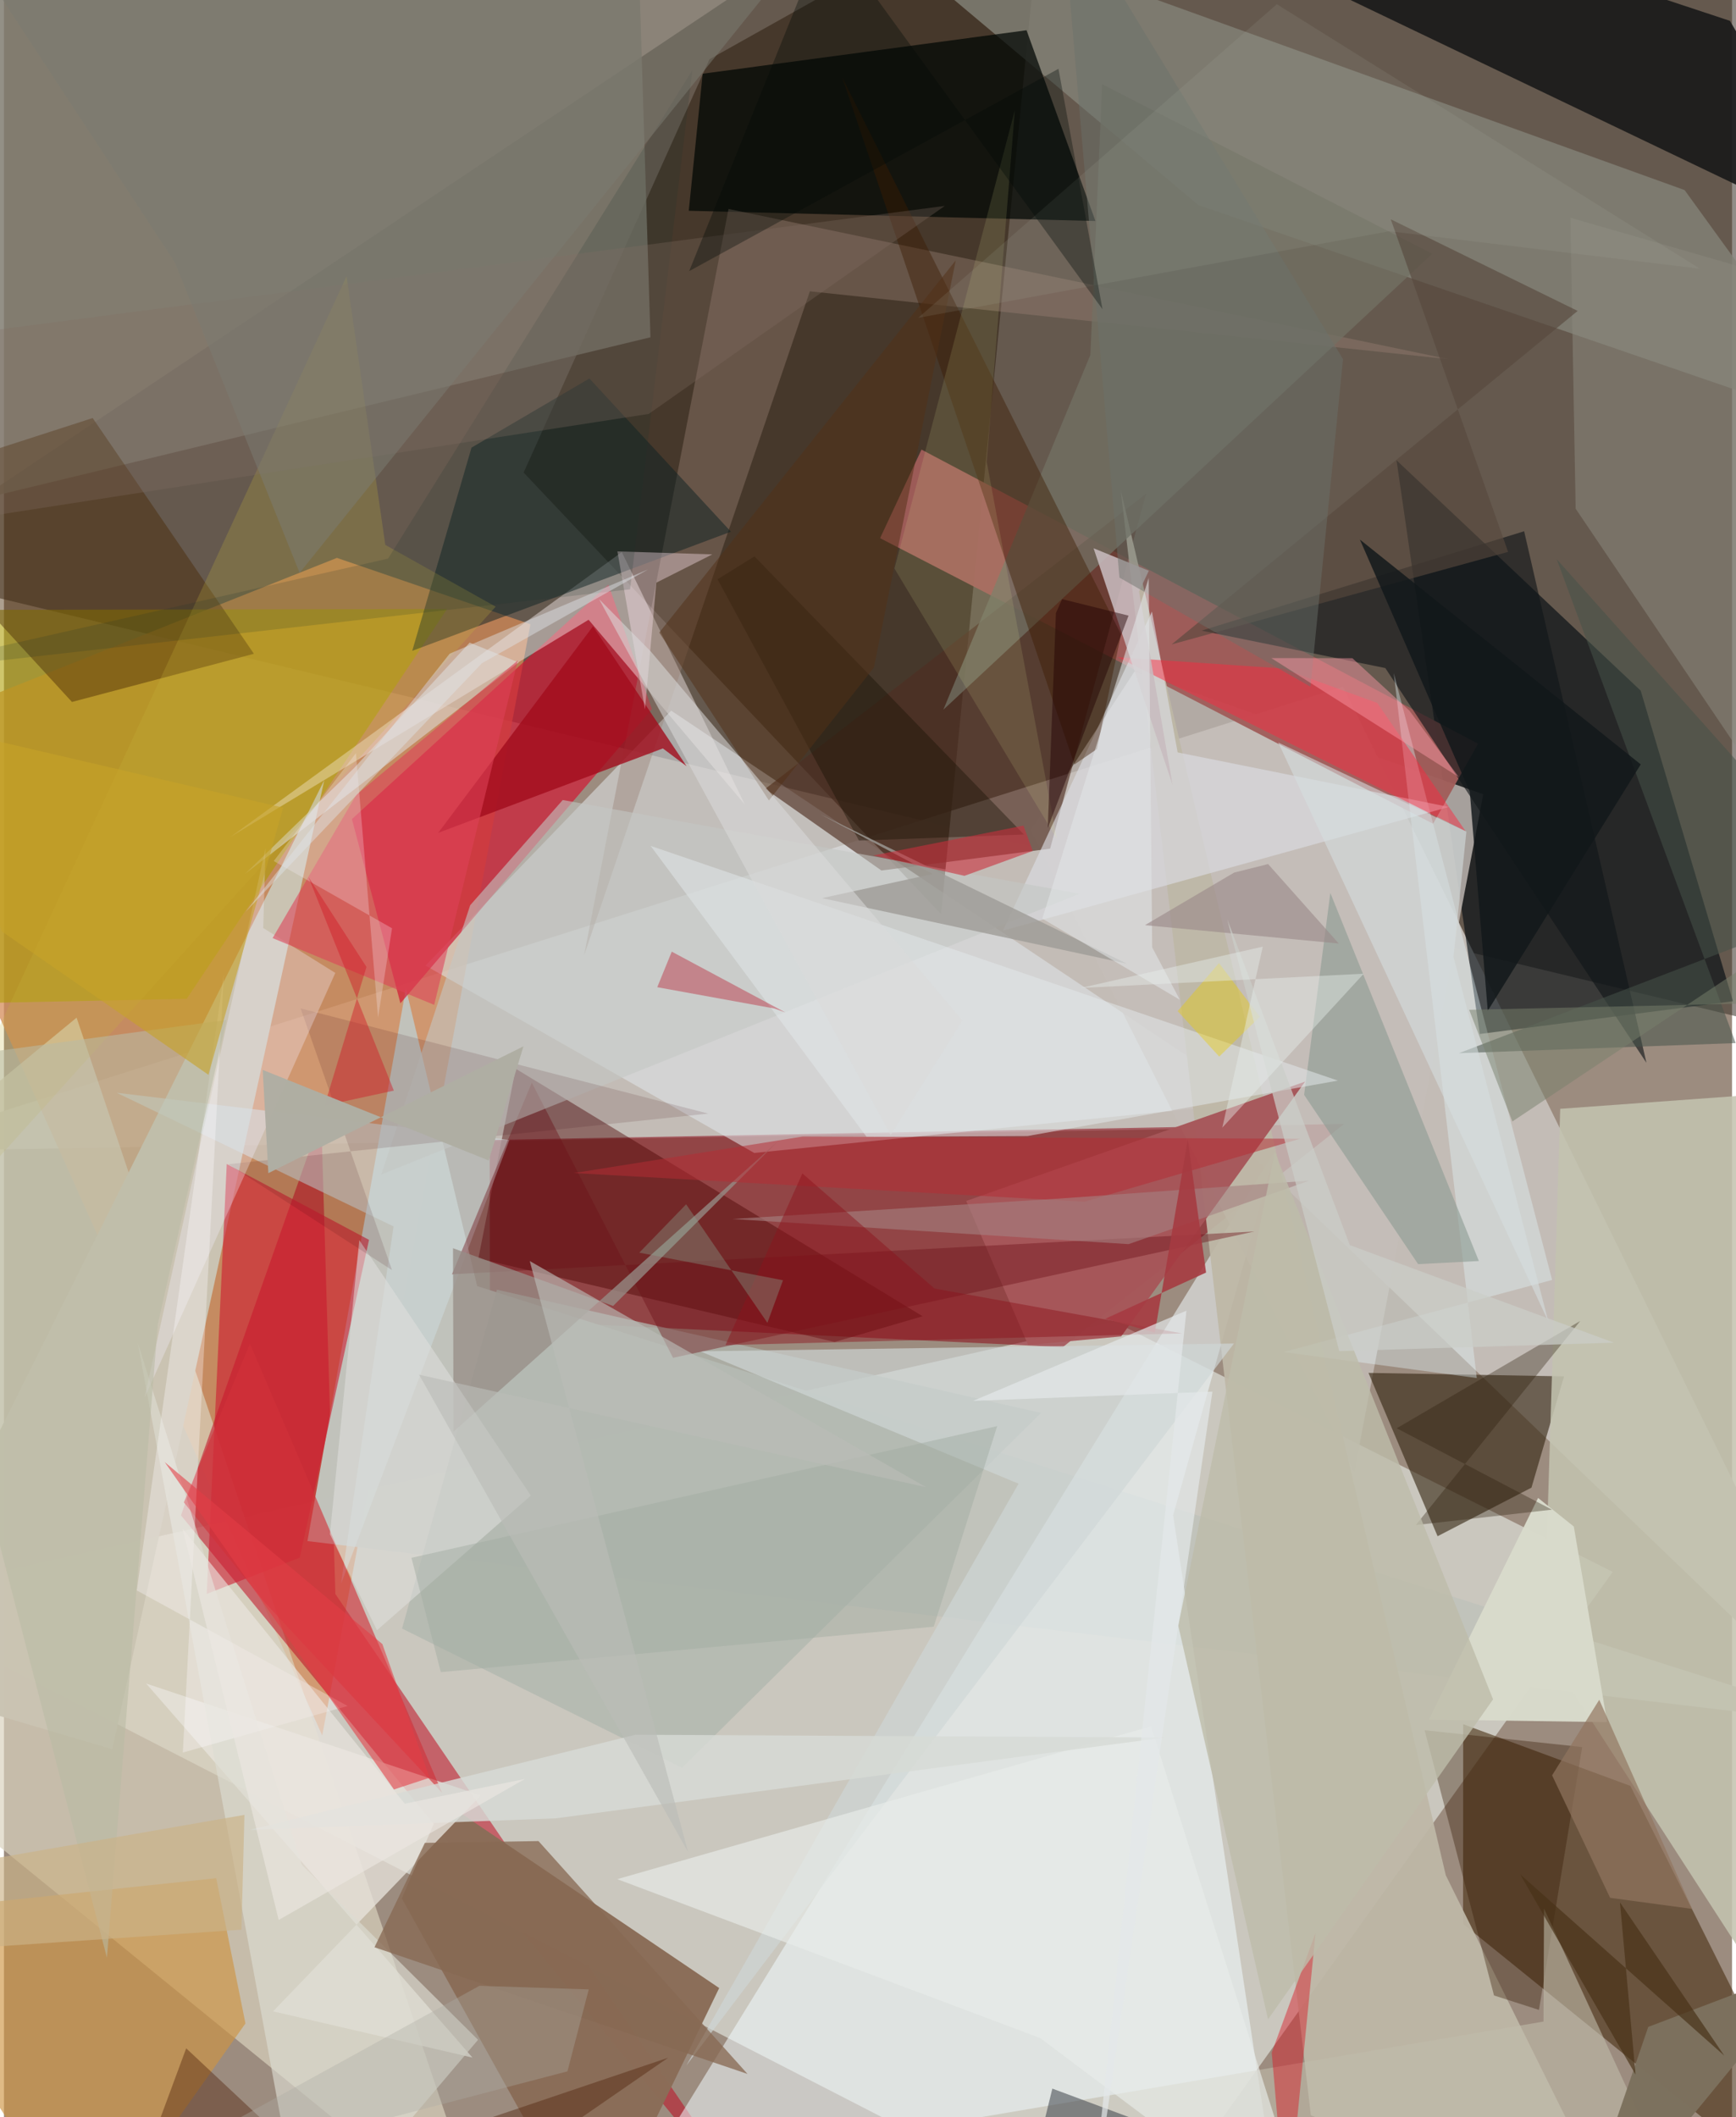 <svg xmlns="http://www.w3.org/2000/svg" width="228" height="278" viewBox="0 0 836 1024"><path fill="#9c8c7f" d="M0 0h836v1024H0z"/><path fill="#392f26" fill-opacity=".553" d="M898 506.008L877.62-62 370.382-13.84-62 274.94z"/><path fill="#eaefeb" fill-opacity=".588" d="M778.283 760.26L545.418 1086-62 773.865 536.963 639.17z"/><path fill="#c4beb8" fill-opacity=".973" d="M-62 556.962l652.112-11.269L898 841.61 647.803 332.102z"/><path fill="#d38b57" fill-opacity=".737" d="M254.686 301.91l-100.72 537.444L-62 358.68l223.064-88.845z"/><path fill="#890312" fill-opacity=".518" d="M234.979 551.361l413.414-7.766-136.158 107.97-277.12-13.312z"/><path fill="#d9d2be" fill-opacity=".69" d="M-62 844.45V572.259l97.138-80.044L234.846 1086z"/><path fill="#3b2d1f" fill-opacity=".729" d="M453.334 442.111l-201.927-213.54 89.917-199.935L503.184-62z"/><path fill="#000b11" fill-opacity=".627" d="M791.804 334.042L836.45 484.25l-122.5 15.853-40.265-277.47z"/><path fill="#bf0820" fill-opacity=".529" d="M153.474 540.355L85.638 732.927 374.952 1086 160.33 770.973z"/><path fill="#c0c2bb" fill-opacity=".992" d="M898 834.963l-751.191-89.588 47.651-267.32 34.469 143.986z"/><path fill="#4a3014" fill-opacity=".604" d="M898 1086L705.876 930.554l.07-96.6 80.867 29.823z"/><path fill="#f2fbff" fill-opacity=".537" d="M565.61 732.856l49.833-177.33-304.422 493.908L619.019 1086z"/><path fill="#e0e5ea" fill-opacity=".557" d="M362.972 557.648l-159.06-90.625L322.78 343.699l283.114 189.45z"/><path fill="#c5bdb8" fill-opacity=".808" d="M496.692 401.49l156.572 310.44 62.382-327.779-168.75-59.293z"/><path fill="#d11833" fill-opacity=".694" d="M191.799 485.266l121.667-142.303-21.056-60.249L168.327 396.16z"/><path fill="#322410" fill-opacity=".6" d="M660.115 664.021l33.434 78.99 45.418-23.49 15.77-53.818z"/><path fill="#8a6d58" fill-opacity=".984" d="M346.014 961.544l-133.451-90.286-20.079 46.936L285.771 1086z"/><path fill="#ad9d00" fill-opacity=".58" d="M-62 486.19V295.077l276.36-.53L88.42 483.09z"/><path fill="#828176" fill-opacity=".824" d="M577.843 99.22L898 209.275 813.063 91.937 385.97-62z"/><path fill="#a05c59" fill-opacity=".953" d="M443.875 217.453l269.257 142.255-21.751 38.724-267.532-138.14z"/><path fill="#c9c3b2" fill-opacity=".992" d="M-62 812.236l216.96-434.903-71.363 326.561-31.22 142.13z"/><path fill="#c3c3af" fill-opacity=".867" d="M898 1033.215l-57.736-503.25-87.393 6.33-8.065 260.093z"/><path fill="#191919" fill-opacity=".898" d="M834.99 10.084L898 118.078 521.905-62l177.156 27.1z"/><path fill="#000604" fill-opacity=".722" d="M331.293 101.945l6.735-66.288 156.667-21.025 33.328 92.27z"/><path fill="#7c786c" fill-opacity=".824" d="M312.763 163.132L307.6-2.61-62-6.122v259.835z"/><path fill="#4e2e22" fill-opacity=".639" d="M552.478 238.868l-46.371 171.604-81.6 10.558-56.201-39.49z"/><path fill="#beb7a6" fill-opacity=".937" d="M540.223 236.755l92.018 786.348L786.095 1086 697.53 907.03z"/><path fill="#490001" fill-opacity=".427" d="M444.402 636.623l-42.586 12.45-172.305-40.4 18.051-91.782z"/><path fill="#fef3f3" fill-opacity=".427" d="M109.525 404.833L298.887 267.03l59.498 122.04-75.555-89.31z"/><path fill="#e7e3dc" fill-opacity=".769" d="M230.704 868.373l-100.508 104.44 96.441 22.362L68.783 814.26z"/><path fill="#ce9443" fill-opacity=".647" d="M40.715 1086l76.113-107.325-14.142-70.265L-62 925.902z"/><path fill="#101619" fill-opacity=".627" d="M735.42 256.953l59.166 257.084-126.329-190.918-88.892-18.098z"/><path fill="#492a06" fill-opacity=".447" d="M32.892 339.513l88.025-23.304L42.92 202.185-62 236.084z"/><path fill="#9a8074" fill-opacity=".4" d="M698.902 173.733L389.872 140.9l-109.24 321.271 69.894-361.102z"/><path fill="#0d2123" fill-opacity=".498" d="M351.681 257.16L197.52 314.78l28.673-98.28 57.019-33.436z"/><path fill="#a7575a" fill-opacity=".969" d="M495.475 650.546l-29.948-69.686 163.942-57.729-88.983 123.243z"/><path fill="#dbdde3" fill-opacity=".639" d="M483.294 450.108l215.737-59.819-131.233-26.371-12.433-68.152z"/><path fill="#ce1d30" fill-opacity=".604" d="M143.105 753.37l-45 17.537 9.675-207.922 68.825 36.69z"/><path fill="#cdd9da" fill-opacity=".592" d="M188.488 593.173L54.556 528.54l189.96 22.815-81.471 214.724z"/><path fill="#b0b6af" fill-opacity=".761" d="M192.585 787.67l135.45 67.344L501.733 683.36 238.49 623.785z"/><path fill="#727064" fill-opacity=".757" d="M525.578 171.649l5.709-130.926L690.96 122.74 454.459 343.254z"/><path fill="#a10c1c" fill-opacity=".792" d="M284.951 302.925l45.291 67.675-11.48-8.613-108.687 40.826z"/><path fill="#e5f6fc" fill-opacity=".373" d="M619.003 653.938l129.946-34.88-76.603-293.52 40.152 340.968z"/><path fill="#8a897d" fill-opacity=".545" d="M760.347 246.04l-2.551-140.71 99.158 28.568-19.415 226.448z"/><path fill="#d8dacb" fill-opacity=".984" d="M759.45 738.327l-17.276-13.832-52.85 107.186 86.244 1.25z"/><path fill="#351900" fill-opacity=".357" d="M742.595 972.125l-21.747-6.994-33.573-128.295 76.228 8.157z"/><path fill="#8d9c93" fill-opacity=".612" d="M628.973 529.545l12.691-97.683 71.855 178.054-29.393 1.493z"/><path fill="#dbdbd1" fill-opacity=".655" d="M64.81 649.799L145.17 1086l84.18-99.415-85.245-84.657z"/><path fill="#dedcd9" fill-opacity=".569" d="M116.626 422.675l52.872-51.325 55.791-60.528 23.728 9.577z"/><path fill="#cfd7d7" fill-opacity=".667" d="M595.046 649.81L330.088 999.05l160.75-281.45-153.958-64.01z"/><path fill="#fd283f" fill-opacity=".467" d="M618.435 323.315l-79.677-5.437 168.324 84.115-42.72-62z"/><path fill="#3c1a01" fill-opacity=".424" d="M405.415 37.156l112.448 332.6 10.891-7.475 11.658-55.387z"/><path fill="#d1323a" fill-opacity=".631" d="M87.03 726.663L119 649.9l93.03 217.324-86.323-92.716z"/><path fill="#c0bbab" fill-opacity=".588" d="M744.784 977.764l-321.3 54.584 374.738 6.056-53.186-115.296z"/><path fill="#6d1318" fill-opacity=".416" d="M255.367 523.62l-38.624 92.705 388.215-20.704-281.278 61.107z"/><path fill="#ffe6f1" fill-opacity=".384" d="M296.77 266.693l45.93 1.442-27.094 13.676-5.501 61.249z"/><path fill="#978e87" fill-opacity=".757" d="M217.236 603.724l.244 88.74 156.984-140.492-79.764 79.676z"/><path fill="#140e00" fill-opacity=".376" d="M363.071 269.108l130.341 134.504-79.777 2.965-68.401-126.4z"/><path fill="#c7bbbe" fill-opacity=".871" d="M553.847 276.049l-4.723 10.016 16.23 93.627-38.225-114.507z"/><path fill="#e1e1e0" fill-opacity=".529" d="M180.447 788.493l-22.749-46.502 14.197-142.188 82.997 123.56z"/><path fill="#465249" fill-opacity=".537" d="M898 434.989L751.167 270.452l86.584 234.05-133.877 4.889z"/><path fill="#c3c7c4" fill-opacity=".588" d="M520.411 432.259L270.317 386.94l-44.764 50.888-43.047 130.282z"/><path fill="#c6b73d" fill-opacity=".227" d="M-62 625.75l299.877-332.325-53.394-29.865-18.731-129.957z"/><path fill="#e8ecea" fill-opacity=".651" d="M501.233 985.713l-204.517-76.832 258.206-73.925 79.049 250.223z"/><path fill="#e1e7e8" fill-opacity=".537" d="M495.208 549.453l-77.91.386-104.449-140.704 332.472 113.52z"/><path fill="#37000f" fill-opacity=".129" d="M143.514 487.733l197.183 50.873-232.152 24.484 79.177 51.226z"/><path fill="#b42c34" fill-opacity=".522" d="M522.77 581.23l-247.06-13.866 110.687-17.654 240.625 1.065z"/><path fill="#f7effe" fill-opacity=".31" d="M160.304 470.567L67.968 676.186l58.591-265.977-1.132 38.639z"/><path fill="#2a1c09" fill-opacity=".337" d="M683.006 737.615l65.868-7.442-75.094-39.376 88.786-51.892z"/><path fill="#eff49c" fill-opacity=".125" d="M475.439 223.389l33.905 182.322-78.546-130.742 58.242-221.7z"/><path fill="#b60219" fill-opacity=".353" d="M372.64 487.765l5.372 1.923-54.948-29.408-7.014 17.196z"/><path fill="#42474f" fill-opacity=".565" d="M635.374 1080.072L488.556 1086l18.626-75.814L711.032 1086z"/><path fill="#50220b" fill-opacity=".42" d="M321.324 995.241L189.837 1086 88.16 990.7 52.862 1086z"/><path fill="#fffcfe" fill-opacity=".322" d="M86.543 847.646l79.709-22.528-101.983-55.873 42.086-297.785z"/><path fill="#da1220" fill-opacity=".431" d="M634.501 934.919l-21.192 57.856 8.09 93.225.744-25.643z"/><path fill="#b9baa3" fill-opacity=".569" d="M49.819 946.93l24.625-306.519 33.225-147.101L-62 516.247z"/><path fill="#de4257" fill-opacity=".573" d="M170.458 384.42l78.143-65.007-40.466 166.617-78.168-32.303z"/><path fill="#a58180" fill-opacity=".6" d="M631.5 571.037l-120.815 8.654-158.31 9.894 191.692 12.164z"/><path fill="#56483d" fill-opacity=".627" d="M564.895 311.675l162.771-44.748-56.768-160.86 90.423 44.312z"/><path fill="#7c715e" fill-opacity=".984" d="M877.831 949.022L765.3 1086h-6.07l36.239-105.662z"/><path fill="#19322d" fill-opacity=".169" d="M302.899 285.038l30.13-251.12L185.81 270.181-62 326.241z"/><path fill="#9f9c97" fill-opacity=".808" d="M449.324 422.701L395.078 393.9l148.157 72.195-147.462-31.703z"/><path fill="#816f65" fill-opacity=".294" d="M455.143 99.595l-143.218 100.6-370.867 57.451 42.833-96.496z"/><path fill="#c92f3c" fill-opacity=".592" d="M464.666 423.608l33.039-12.03-4.5-12.262-72.589 14.45z"/><path fill="#8b121b" fill-opacity=".459" d="M450.155 623.208l-63.894-55.665-37.228 83.03 220.885-5.656z"/><path fill="#6a726b" fill-opacity=".471" d="M647.799 173.68L511.403-50.69l28.226 330.054 92.423 52.777z"/><path fill="#e1e4e6" fill-opacity=".573" d="M502.307 444.292l66.552 39.272-13.383-25.387-1.686-178.647z"/><path fill="#fcf3ff" fill-opacity=".251" d="M170.268 364.28l-39.75 52.181 57.224 32.514-6.761 43.149z"/><path fill="#11171a" fill-opacity=".824" d="M709.11 382.871l-53.137-121.9 135.856 108.74-74.013 119.193z"/><path fill="#a63a41" fill-opacity=".894" d="M532.74 637.866l48.806-22.38-8.842-64.302-15.949 93.338z"/><path fill="#d6dfe0" fill-opacity=".576" d="M701.257 462.814l6.225-60.593-91.01-43.101 130.68 280.097z"/><path fill="#876953" fill-opacity=".765" d="M203.615 891.336l54.966-.876 101.131 112.629-180.465-61.263z"/><path fill="#9b8889" fill-opacity=".616" d="M645.746 456.35l-34.19-38.427-16.418 4.111-43.18 25.436z"/><path fill="#eacc01" fill-opacity=".388" d="M587.797 465.824l19.767 25.953-19.658 19.25-20.104-21.988z"/><path fill="#c7a328" fill-opacity=".604" d="M-.97 450.516l99.889 69.328 36.13-129.214-173.954-40.445z"/><path fill="#bdbcaa" fill-opacity=".808" d="M614.835 557.253l-46.738 229.034 43.43 190.394L720.39 821.919z"/><path fill="#ff9ba8" fill-opacity=".447" d="M679.918 343.717l-27.586-25.371-39.217-.05 90.724 57.564z"/><path fill="#a2aca3" fill-opacity=".482" d="M197.134 753.454l283.363-63.69-30.703 97.01-238.458 21.979z"/><path fill="#d6dad5" fill-opacity=".824" d="M118.935 885.067l147.989-5.6 294.501-39.088-255.902-1.353z"/><path fill="#523116" fill-opacity=".502" d="M420.864 322.874l39.588-196.963-143.424 180.026 53.036 81.23z"/><path fill="#cacec8" fill-opacity=".725" d="M645.98 653.5l-54.177-208.86 59.287 157.58 127.741 47.18z"/><path fill="#91765f" fill-opacity=".682" d="M777.015 917.918l39.697 5.354-44.95-101.155-22.815 36.547z"/><path fill="#dbdada" fill-opacity=".545" d="M428.976 549.034L287.895 289.755l24.95 25.261 150.87 178.524z"/><path fill="#473117" fill-opacity=".675" d="M832.258 994.266l-98.788-87.75 55.85 96.898-7.544-83.286z"/><path fill="#adb4a8" fill-opacity=".129" d="M670.212 111.83l150.272 18.142L615.794 2.047l-173.507 151.68z"/><path fill="#210003" fill-opacity=".459" d="M504.967 400.487l39.08-102.729-32.137-7.977-3.003 6.73z"/><path fill="#e33d46" fill-opacity=".58" d="M183.067 795.177l22.854 64.648-17.264 5.681L77.763 707.164z"/><path fill="#acaea5" fill-opacity=".349" d="M282.906 962.202l-52.894-1.732-181.866 100.068 224.448-58.694z"/><path fill="#e4e8e9" fill-opacity=".694" d="M524.365 1086l47.686-452.065-103.205 43.615 115.764-4.467z"/><path fill="#ede8e3" fill-opacity=".6" d="M132.913 928.627l119.137-68.23-58.148 11.98L86.41 739.387z"/><path fill="#020908" fill-opacity=".341" d="M331.485 131.138l178.66-97.858 21.292 116.274L398.073-33.853z"/><path fill="#89ab95" fill-opacity=".337" d="M369.328 639.798l7.554-20.592-69.523-13.333 22.656-23.396z"/><path fill="#787f6d" fill-opacity=".502" d="M847.5 485.295l27.222-39.563L729.74 542.4l-20.922-53.997z"/><path fill="#7c7b72" fill-opacity=".522" d="M82.687 126.981L-2.787-3.424l369.699 2.57-223.878 277.918z"/><path fill="#d01c28" fill-opacity=".447" d="M175.375 467.669l-28.058-43.466 41.306 103.292-33.557 7.253z"/><path fill="#afaea3" fill-opacity=".988" d="M127.904 567.417l-2.724-49.94 109.344 43.804 16.796-55.212z"/><path fill="#cab288" fill-opacity=".651" d="M-3.217 941.42l118.108-8.099 1.443-55.53L-62 908.84z"/><path fill="#bbbdb7" fill-opacity=".627" d="M254.375 609.926l76.585 285.83-130.132-230.859 245.265 54.397z"/><path fill="#e8eeeb" fill-opacity=".42" d="M520.828 477.85l136.987-6.903-68.412 74.455 19.583-87.54z"/><path fill="#dfe2e8" fill-opacity=".459" d="M116.876 441.026L231.22 320.773l80.381-45.362-95.968 40.736z"/></svg>